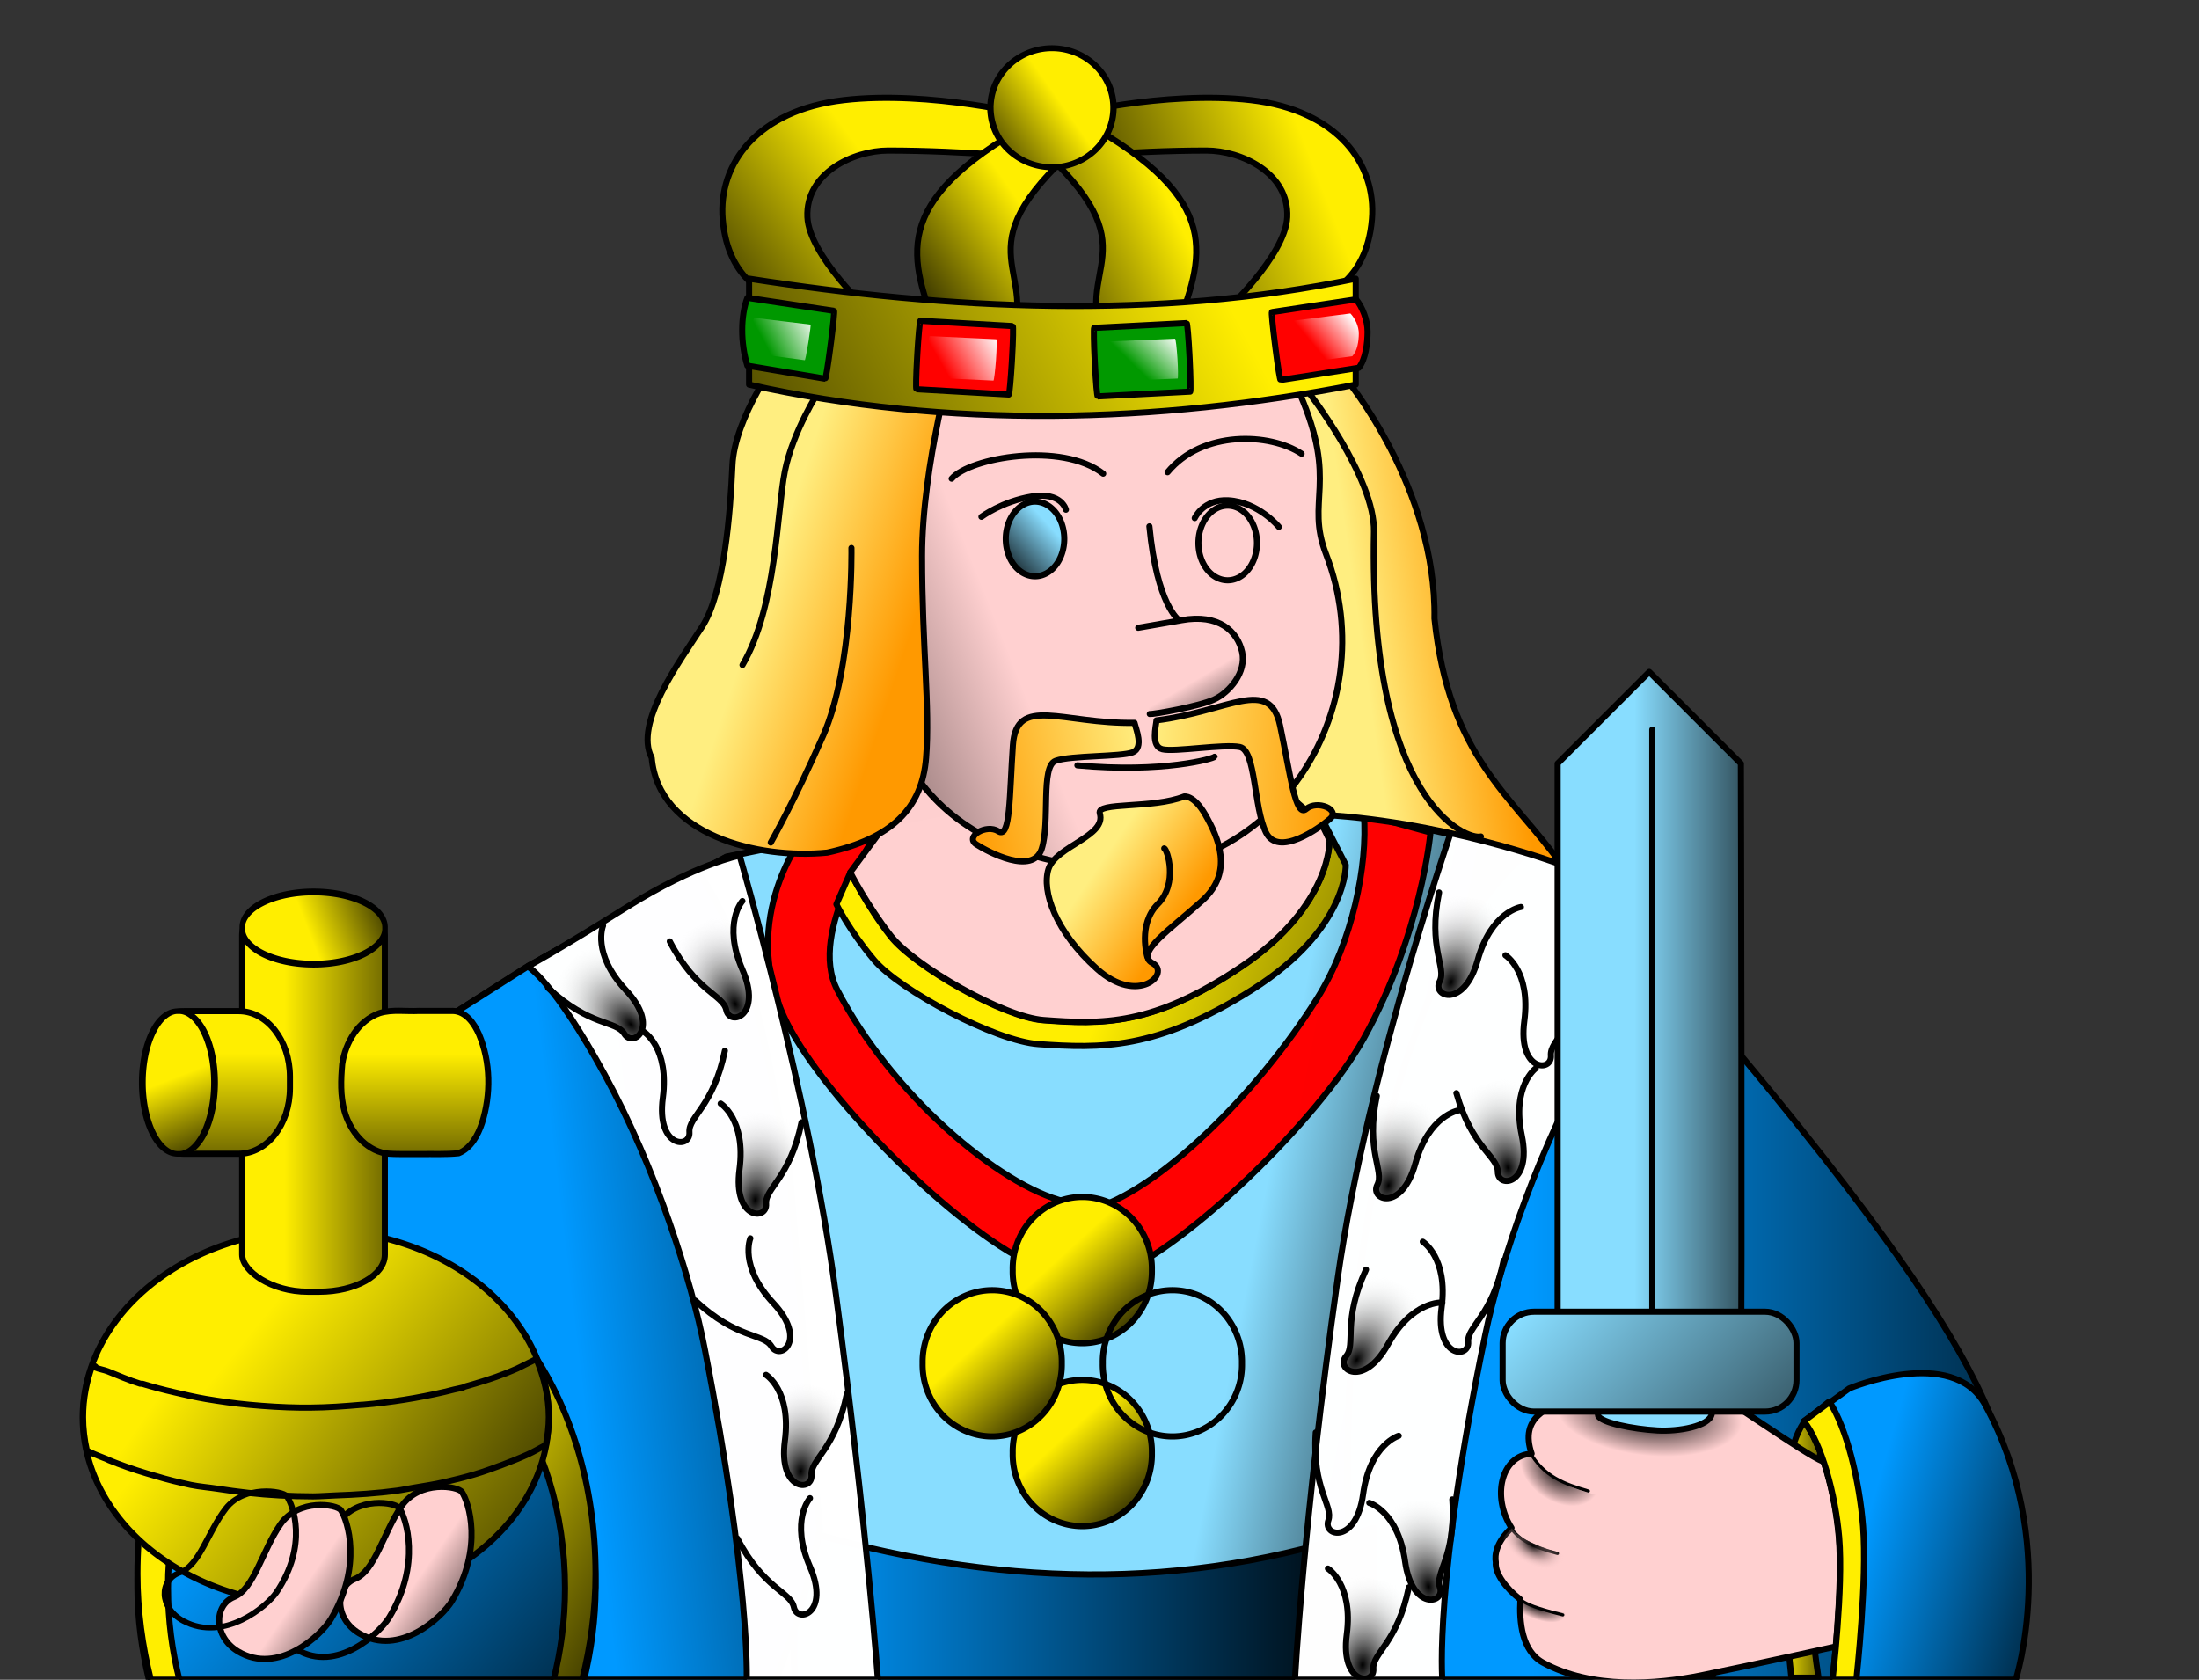 <?xml version="1.0" encoding="UTF-8" standalone="no"?>
<!-- Created with Inkscape (http://www.inkscape.org/) -->
<svg
   xmlns:dc="http://purl.org/dc/elements/1.1/"
   xmlns:cc="http://creativecommons.org/ns#"
   xmlns:rdf="http://www.w3.org/1999/02/22-rdf-syntax-ns#"
   xmlns:svg="http://www.w3.org/2000/svg"
   xmlns="http://www.w3.org/2000/svg"
   xmlns:xlink="http://www.w3.org/1999/xlink"
   xmlns:sodipodi="http://sodipodi.sourceforge.net/DTD/sodipodi-0.dtd"
   xmlns:inkscape="http://www.inkscape.org/namespaces/inkscape"
   id="svg2"
   sodipodi:version="0.32"
   inkscape:version="0.46"
   width="72"
   height="55"
   version="1.0"
   sodipodi:docname="king_club.svg"
   inkscape:output_extension="org.inkscape.output.svg.inkscape">
  <rect width="100%" height="100%" fill="#333333" stroke="none"/>
  <defs
     id="defs5">
    <linearGradient
       inkscape:collect="always"
       xlink:href="#linearGradient4837"
       id="linearGradient2648"
       gradientUnits="userSpaceOnUse"
       x1="34.843"
       y1="40.501"
       x2="37.685"
       y2="43.606" />
    <inkscape:perspective
       sodipodi:type="inkscape:persp3d"
       inkscape:vp_x="0 : 27.5 : 1"
       inkscape:vp_y="0 : 1000 : 0"
       inkscape:vp_z="72 : 27.5 : 1"
       inkscape:persp3d-origin="36 : 18.333333 : 1"
       id="perspective242" />
    <linearGradient
       id="linearGradient8524">
      <stop
         style="stop-color:#88ddff;stop-opacity:1"
         offset="0"
         id="stop8526" />
      <stop
         style="stop-color:#000000;stop-opacity:1"
         offset="1"
         id="stop8528" />
    </linearGradient>
    <linearGradient
       inkscape:collect="always"
       id="linearGradient8518">
      <stop
         style="stop-color:#88ddff;stop-opacity:1"
         offset="0"
         id="stop8520" />
      <stop
         style="stop-color:#000000;stop-opacity:1"
         offset="1"
         id="stop8522" />
    </linearGradient>
    <linearGradient
       inkscape:collect="always"
       id="linearGradient8223">
      <stop
         style="stop-color:#000000;stop-opacity:1;"
         offset="0"
         id="stop8225" />
      <stop
         style="stop-color:#000000;stop-opacity:0;"
         offset="1"
         id="stop8227" />
    </linearGradient>
    <linearGradient
       id="linearGradient8209">
      <stop
         id="stop8211"
         offset="0"
         style="stop-color:#ffee00;stop-opacity:1" />
      <stop
         id="stop8213"
         offset="1"
         style="stop-color:#000000;stop-opacity:1;" />
    </linearGradient>
    <linearGradient
       id="linearGradient8195"
       inkscape:collect="always">
      <stop
         id="stop8197"
         offset="0"
         style="stop-color:#ff9900;stop-opacity:1" />
      <stop
         id="stop8199"
         offset="1"
         style="stop-color:#ffee80;stop-opacity:1" />
    </linearGradient>
    <linearGradient
       inkscape:collect="always"
       id="linearGradient7539">
      <stop
         style="stop-color:#ff9900;stop-opacity:1;"
         offset="0"
         id="stop7541" />
      <stop
         style="stop-color:#ff9900;stop-opacity:0;"
         offset="1"
         id="stop7543" />
    </linearGradient>
    <linearGradient
       id="linearGradient7519">
      <stop
         id="stop7521"
         offset="0"
         style="stop-color:#0099ff;stop-opacity:1" />
      <stop
         id="stop7523"
         offset="1"
         style="stop-color:#000000;stop-opacity:1" />
    </linearGradient>
    <linearGradient
       id="linearGradient7323">
      <stop
         style="stop-color:#0099ff;stop-opacity:1;"
         offset="0"
         id="stop7325" />
      <stop
         style="stop-color:#000000;stop-opacity:1"
         offset="1"
         id="stop7327" />
    </linearGradient>
    <linearGradient
       inkscape:collect="always"
       id="linearGradient7212">
      <stop
         style="stop-color:#ffffff;stop-opacity:1;"
         offset="0"
         id="stop7214" />
      <stop
         style="stop-color:#ffffff;stop-opacity:0;"
         offset="1"
         id="stop7216" />
    </linearGradient>
    <linearGradient
       inkscape:collect="always"
       id="linearGradient7183">
      <stop
         style="stop-color:#000000;stop-opacity:1;"
         offset="0"
         id="stop7185" />
      <stop
         style="stop-color:#000000;stop-opacity:0;"
         offset="1"
         id="stop7187" />
    </linearGradient>
    <linearGradient
       inkscape:collect="always"
       id="linearGradient6541">
      <stop
         style="stop-color:#ffee00;stop-opacity:1"
         offset="0"
         id="stop6543" />
      <stop
         style="stop-color:#000000;stop-opacity:1"
         offset="1"
         id="stop6545" />
    </linearGradient>
    <linearGradient
       inkscape:collect="always"
       id="linearGradient6355">
      <stop
         style="stop-color:#000000;stop-opacity:1"
         offset="0"
         id="stop6357" />
      <stop
         style="stop-color:#ffffff;stop-opacity:0;"
         offset="1"
         id="stop6359" />
    </linearGradient>
    <linearGradient
       id="linearGradient6149">
      <stop
         style="stop-color:#ffee00;stop-opacity:1;"
         offset="0"
         id="stop6151" />
      <stop
         style="stop-color:#000000;stop-opacity:1;"
         offset="1"
         id="stop6153" />
    </linearGradient>
    <linearGradient
       id="linearGradient6141">
      <stop
         style="stop-color:#88ddff;stop-opacity:1;"
         offset="0"
         id="stop6143" />
      <stop
         style="stop-color:#000000;stop-opacity:1;"
         offset="1"
         id="stop6145" />
    </linearGradient>
    <linearGradient
       id="linearGradient6133">
      <stop
         style="stop-color:#88ddff;stop-opacity:1;"
         offset="0"
         id="stop6135" />
      <stop
         style="stop-color:#000000;stop-opacity:1;"
         offset="1"
         id="stop6137" />
    </linearGradient>
    <linearGradient
       inkscape:collect="always"
       id="linearGradient4837">
      <stop
         style="stop-color:#ffee00;stop-opacity:1;"
         offset="0"
         id="stop4839" />
      <stop
         style="stop-color:#000000;stop-opacity:1"
         offset="1"
         id="stop4841" />
    </linearGradient>
    <linearGradient
       id="linearGradient4829">
      <stop
         style="stop-color:#000000;stop-opacity:1;"
         offset="0"
         id="stop4831" />
      <stop
         style="stop-color:#000000;stop-opacity:0;"
         offset="1"
         id="stop4833" />
    </linearGradient>
    <linearGradient
       inkscape:collect="always"
       id="linearGradient3284">
      <stop
         style="stop-color:#000000;stop-opacity:1;"
         offset="0"
         id="stop3286" />
      <stop
         style="stop-color:#000000;stop-opacity:0;"
         offset="1"
         id="stop3288" />
    </linearGradient>
    <linearGradient
       inkscape:collect="always"
       id="linearGradient3268">
      <stop
         style="stop-color:#000000;stop-opacity:1"
         offset="0"
         id="stop3270" />
      <stop
         style="stop-color:#ffd0d0;stop-opacity:0"
         offset="1"
         id="stop3272" />
    </linearGradient>
    <linearGradient
       id="linearGradient2490">
      <stop
         style="stop-color:#000000;stop-opacity:1"
         offset="0"
         id="stop2492" />
      <stop
         style="stop-color:#000000;stop-opacity:0"
         offset="1"
         id="stop2494" />
    </linearGradient>
    <linearGradient
       id="linearGradient2476">
      <stop
         style="stop-color:#000000;stop-opacity:1;"
         offset="0"
         id="stop2478" />
      <stop
         style="stop-color:#ffd0d0;stop-opacity:1"
         offset="1"
         id="stop2480" />
    </linearGradient>
    <linearGradient
       inkscape:collect="always"
       xlink:href="#linearGradient4829"
       id="linearGradient4835"
       x1="32.928"
       y1="47.04"
       x2="37.685"
       y2="47.04"
       gradientUnits="userSpaceOnUse" />
    <linearGradient
       inkscape:collect="always"
       xlink:href="#linearGradient6141"
       id="linearGradient6258"
       gradientUnits="userSpaceOnUse"
       x1="53.516"
       y1="33"
       x2="59.176"
       y2="33" />
    <linearGradient
       inkscape:collect="always"
       xlink:href="#linearGradient6133"
       id="linearGradient6260"
       gradientUnits="userSpaceOnUse"
       x1="49.552"
       y1="43.395"
       x2="60.143"
       y2="53.568" />
    <radialGradient
       inkscape:collect="always"
       xlink:href="#linearGradient2476"
       id="radialGradient6337"
       gradientUnits="userSpaceOnUse"
       gradientTransform="matrix(0.109,-0.201,0.459,0.249,39.363,111.681)"
       cx="47.758"
       cy="44.705"
       fx="47.758"
       fy="44.705"
       r="5.826" />
    <radialGradient
       inkscape:collect="always"
       xlink:href="#linearGradient2490"
       id="radialGradient6339"
       gradientUnits="userSpaceOnUse"
       gradientTransform="matrix(0.142,-9.1607927e-2,0.132,0.204,51.922,108.835)"
       cx="32.538"
       cy="38.871"
       fx="32.538"
       fy="38.871"
       r="5.825" />
    <radialGradient
       inkscape:collect="always"
       xlink:href="#linearGradient3268"
       id="radialGradient6341"
       gradientUnits="userSpaceOnUse"
       gradientTransform="matrix(9.1631148e-2,-6.7458121e-2,0.119,0.162,50.968,110.788)"
       cx="38.029"
       cy="45.985"
       fx="38.029"
       fy="45.985"
       r="5.568" />
    <radialGradient
       inkscape:collect="always"
       xlink:href="#linearGradient3284"
       id="radialGradient6343"
       gradientUnits="userSpaceOnUse"
       gradientTransform="matrix(-5.9173548e-2,5.9456062e-2,-0.133,-0.132,67.487,121.474)"
       cx="35.506"
       cy="45.831"
       fx="35.506"
       fy="45.831"
       r="5.365" />
    <radialGradient
       inkscape:collect="always"
       xlink:href="#linearGradient6355"
       id="radialGradient6387"
       gradientUnits="userSpaceOnUse"
       gradientTransform="matrix(-1.446,-1.599,1.048,-0.948,24.666,103.721)"
       cx="25.392"
       cy="31.204"
       fx="25.392"
       fy="31.204"
       r="1.394" />
    <radialGradient
       inkscape:collect="always"
       xlink:href="#linearGradient6355"
       id="radialGradient6389"
       gradientUnits="userSpaceOnUse"
       gradientTransform="matrix(-0.829,-1.99,1.304,-0.543,4.436,100.346)"
       cx="25.392"
       cy="31.204"
       fx="25.392"
       fy="31.204"
       r="1.394" />
    <radialGradient
       inkscape:collect="always"
       xlink:href="#linearGradient6355"
       id="radialGradient6451"
       gradientUnits="userSpaceOnUse"
       gradientTransform="matrix(0.612,-2.067,1.355,0.401,-12.357,78.784)"
       cx="25.392"
       cy="31.204"
       fx="25.392"
       fy="31.204"
       r="1.394" />
    <radialGradient
       inkscape:collect="always"
       xlink:href="#linearGradient6355"
       id="radialGradient6455"
       gradientUnits="userSpaceOnUse"
       gradientTransform="matrix(1.072,-1.87,1.226,0.703,-21.054,70.071)"
       cx="25.392"
       cy="31.204"
       fx="25.392"
       fy="31.204"
       r="1.394" />
    <linearGradient
       inkscape:collect="always"
       xlink:href="#linearGradient7519"
       id="linearGradient6547"
       x1="50"
       y1="40"
       x2="72"
       y2="40"
       gradientUnits="userSpaceOnUse" />
    <linearGradient
       inkscape:collect="always"
       xlink:href="#linearGradient7519"
       id="linearGradient6597"
       x1="61.08"
       y1="49.98"
       x2="69.659"
       y2="52.424"
       gradientUnits="userSpaceOnUse" />
    <linearGradient
       inkscape:collect="always"
       xlink:href="#linearGradient8209"
       id="linearGradient7208"
       x1="58.302"
       y1="50.387"
       x2="60.472"
       y2="50.387"
       gradientUnits="userSpaceOnUse" />
    <linearGradient
       inkscape:collect="always"
       xlink:href="#linearGradient7323"
       id="linearGradient7355"
       x1="12.73"
       y1="22.433"
       x2="25.54"
       y2="35.016"
       gradientUnits="userSpaceOnUse"
       gradientTransform="matrix(0.937,0,0,1.113,-3.924,23.042)" />
    <linearGradient
       inkscape:collect="always"
       xlink:href="#linearGradient8195"
       id="linearGradient8151"
       gradientUnits="userSpaceOnUse"
       x1="22.907"
       y1="23.453"
       x2="27.472"
       y2="24.113" />
    <linearGradient
       inkscape:collect="always"
       xlink:href="#linearGradient2476"
       id="linearGradient8153"
       gradientUnits="userSpaceOnUse"
       x1="49.819"
       y1="30.645"
       x2="37.836"
       y2="25.889" />
    <linearGradient
       inkscape:collect="always"
       xlink:href="#linearGradient7183"
       id="linearGradient8155"
       gradientUnits="userSpaceOnUse"
       x1="33.101"
       y1="25.302"
       x2="34.333"
       y2="23.221" />
    <linearGradient
       inkscape:collect="always"
       xlink:href="#linearGradient8195"
       id="linearGradient8159"
       gradientUnits="userSpaceOnUse"
       x1="33.161"
       y1="29.844"
       x2="35.782"
       y2="28.06" />
    <radialGradient
       inkscape:collect="always"
       xlink:href="#linearGradient7539"
       id="radialGradient8161"
       gradientUnits="userSpaceOnUse"
       gradientTransform="matrix(0.671,-3.5990143e-2,7.0246723e-2,1.31,9.737,-8.808)"
       cx="33.149"
       cy="30.23"
       fx="33.149"
       fy="30.23"
       r="0.516" />
    <linearGradient
       inkscape:collect="always"
       xlink:href="#linearGradient8195"
       id="linearGradient8163"
       gradientUnits="userSpaceOnUse"
       x1="43.364"
       y1="23.774"
       x2="48.122"
       y2="22.189" />
    <linearGradient
       inkscape:collect="always"
       xlink:href="#linearGradient4837"
       id="linearGradient8165"
       gradientUnits="userSpaceOnUse"
       x1="28.887"
       y1="7.37"
       x2="38.148"
       y2="10.975" />
    <linearGradient
       inkscape:collect="always"
       xlink:href="#linearGradient4837"
       id="linearGradient8167"
       gradientUnits="userSpaceOnUse"
       gradientTransform="matrix(-1,0,0,1,76.216,0)"
       x1="32.387"
       y1="6.114"
       x2="25.333"
       y2="11.306" />
    <linearGradient
       inkscape:collect="always"
       xlink:href="#linearGradient6149"
       id="linearGradient8169"
       gradientUnits="userSpaceOnUse"
       x1="33.725"
       y1="8.101"
       x2="40.223"
       y2="11.139" />
    <linearGradient
       inkscape:collect="always"
       xlink:href="#linearGradient4837"
       id="linearGradient8171"
       gradientUnits="userSpaceOnUse"
       x1="39.319"
       y1="6.846"
       x2="43.988"
       y2="10.083" />
    <linearGradient
       inkscape:collect="always"
       xlink:href="#linearGradient6149"
       id="linearGradient8173"
       gradientUnits="userSpaceOnUse"
       x1="31.411"
       y1="12.032"
       x2="51.936"
       y2="22.798" />
    <linearGradient
       inkscape:collect="always"
       xlink:href="#linearGradient6149"
       id="linearGradient8175"
       gradientUnits="userSpaceOnUse"
       x1="37.34"
       y1="3.543"
       x2="39.994"
       y2="5.279" />
    <linearGradient
       inkscape:collect="always"
       xlink:href="#linearGradient7212"
       id="linearGradient8177"
       gradientUnits="userSpaceOnUse"
       gradientTransform="translate(-9.3415942e-2,-0.117)"
       x1="28.299"
       y1="11.041"
       x2="29.503"
       y2="12.048" />
    <linearGradient
       inkscape:collect="always"
       xlink:href="#linearGradient7212"
       id="linearGradient8179"
       gradientUnits="userSpaceOnUse"
       x1="34.528"
       y1="10.346"
       x2="35.747"
       y2="11.462" />
    <linearGradient
       inkscape:collect="always"
       xlink:href="#linearGradient7212"
       id="linearGradient8181"
       gradientUnits="userSpaceOnUse"
       gradientTransform="translate(5.3056005e-2,-9.1111895e-2)"
       x1="38.68"
       y1="13.827"
       x2="40.354"
       y2="14.937" />
    <linearGradient
       inkscape:collect="always"
       xlink:href="#linearGradient7212"
       id="linearGradient8183"
       gradientUnits="userSpaceOnUse"
       x1="45.617"
       y1="11.293"
       x2="47.217"
       y2="12.157" />
    <linearGradient
       inkscape:collect="always"
       xlink:href="#linearGradient7323"
       id="linearGradient8221"
       x1="25.9"
       y1="52.517"
       x2="45.1"
       y2="52.517"
       gradientUnits="userSpaceOnUse" />
    <linearGradient
       inkscape:collect="always"
       xlink:href="#linearGradient8223"
       id="linearGradient8229"
       x1="31.144"
       y1="18.439"
       x2="33.26"
       y2="18.439"
       gradientUnits="userSpaceOnUse" />
    <linearGradient
       inkscape:collect="always"
       xlink:href="#linearGradient2476"
       id="linearGradient8278"
       gradientUnits="userSpaceOnUse"
       gradientTransform="translate(1.916,-0.396)"
       x1="16.257"
       y1="52.791"
       x2="13.557"
       y2="50.942" />
    <linearGradient
       inkscape:collect="always"
       xlink:href="#linearGradient6149"
       id="linearGradient8303"
       gradientUnits="userSpaceOnUse"
       x1="4.487"
       y1="45.625"
       x2="18.069"
       y2="54.967"
       gradientTransform="translate(0,1.121)" />
    <linearGradient
       inkscape:collect="always"
       xlink:href="#linearGradient6149"
       id="linearGradient8310"
       gradientUnits="userSpaceOnUse"
       x1="7.466"
       y1="43.422"
       x2="21.056"
       y2="54.522" />
    <linearGradient
       inkscape:collect="always"
       xlink:href="#linearGradient6149"
       id="linearGradient8385"
       gradientUnits="userSpaceOnUse"
       gradientTransform="translate(0,1.121)"
       x1="9.242"
       y1="34.729"
       x2="15.233"
       y2="34.729" />
    <linearGradient
       inkscape:collect="always"
       xlink:href="#linearGradient6541"
       id="linearGradient8387"
       gradientUnits="userSpaceOnUse"
       x1="10.172"
       y1="31.234"
       x2="12.831"
       y2="29.96" />
    <linearGradient
       inkscape:collect="always"
       xlink:href="#linearGradient6149"
       id="linearGradient8389"
       gradientUnits="userSpaceOnUse"
       gradientTransform="matrix(0,1,-0.399,0,20.614,25.26)"
       x1="9.242"
       y1="34.729"
       x2="15.233"
       y2="34.729" />
    <linearGradient
       inkscape:collect="always"
       xlink:href="#linearGradient6541"
       id="linearGradient8391"
       gradientUnits="userSpaceOnUse"
       x1="10.172"
       y1="31.234"
       x2="12.831"
       y2="29.96" />
    <linearGradient
       inkscape:collect="always"
       xlink:href="#linearGradient6149"
       id="linearGradient8393"
       gradientUnits="userSpaceOnUse"
       gradientTransform="matrix(0,1,0.399,0,-0.247,25.266)"
       x1="9.242"
       y1="34.729"
       x2="15.233"
       y2="34.729" />
    <linearGradient
       inkscape:collect="always"
       xlink:href="#linearGradient7519"
       id="linearGradient8475"
       x1="19.056"
       y1="45.467"
       x2="34.316"
       y2="43.624"
       gradientUnits="userSpaceOnUse" />
    <linearGradient
       inkscape:collect="always"
       xlink:href="#linearGradient8518"
       id="linearGradient8490"
       gradientUnits="userSpaceOnUse"
       x1="41.015"
       y1="41.09"
       x2="50.131"
       y2="42.88" />
    <linearGradient
       inkscape:collect="always"
       xlink:href="#linearGradient8524"
       id="linearGradient8530"
       gradientUnits="userSpaceOnUse"
       x1="31.755"
       y1="17.976"
       x2="33.441"
       y2="19.512" />
    <linearGradient
       inkscape:collect="always"
       xlink:href="#linearGradient6541"
       id="linearGradient8562"
       x1="13.582"
       y1="48.33"
       x2="23.365"
       y2="53.483"
       gradientUnits="userSpaceOnUse" />
    <linearGradient
       inkscape:collect="always"
       xlink:href="#linearGradient6149"
       id="linearGradient8570"
       x1="36.798"
       y1="30.879"
       x2="52.684"
       y2="36.692"
       gradientUnits="userSpaceOnUse" />
    <linearGradient
       inkscape:collect="always"
       xlink:href="#linearGradient8195"
       id="linearGradient8580"
       x1="31.341"
       y1="25.324"
       x2="37.548"
       y2="25.324"
       gradientUnits="userSpaceOnUse"
       gradientTransform="matrix(0.977,-0.213,0.213,0.977,-4.517,8.236)" />
    <linearGradient
       inkscape:collect="always"
       xlink:href="#linearGradient8195"
       id="linearGradient8584"
       gradientUnits="userSpaceOnUse"
       x1="31.341"
       y1="25.324"
       x2="37.548"
       y2="25.324"
       gradientTransform="matrix(-0.997,-7.5656291e-2,-7.5656291e-2,0.997,76.997,2.543)" />
    <linearGradient
       inkscape:collect="always"
       xlink:href="#linearGradient4837"
       id="linearGradient3172"
       gradientUnits="userSpaceOnUse"
       x1="34.843"
       y1="40.501"
       x2="37.685"
       y2="43.606" />
  </defs>
  <sodipodi:namedview
     inkscape:window-height="1151"
     inkscape:window-width="1592"
     inkscape:pageshadow="2"
     inkscape:pageopacity="0.0"
     guidetolerance="10.0"
     gridtolerance="10.0"
     objecttolerance="10.0"
     borderopacity="1.0"
     bordercolor="#666666"
     pagecolor="#ffffff"
     id="base"
     showgrid="false"
     inkscape:zoom="15.069444"
     inkscape:cx="26.986901"
     inkscape:cy="27.5"
     inkscape:window-x="0"
     inkscape:window-y="0"
     inkscape:current-layer="g3333">
    <inkscape:grid
       type="xygrid"
       id="grid3263" />
  </sodipodi:namedview>
  <path
     style="opacity:1;fill:url(#linearGradient6547);fill-opacity:1.0;fill-rule:nonzero;stroke:#000000;stroke-width:0.2;stroke-linecap:round;stroke-linejoin:round;marker:none;marker-start:none;marker-mid:none;marker-end:none;stroke-miterlimit:4;stroke-dasharray:none;stroke-dashoffset:0;stroke-opacity:1;visibility:visible;display:inline;overflow:visible"
     d="M 37.123,25.341 L 23.78,28.05 L 17.306,31.617 L 12,35 C 12,35 4,48 6,55 L 66,55 C 66,55 66.428,50.132 65.461,47.139 C 64.746,44.929 63,42 59,37 C 56.604,34.005 52.051,28.512 50.004,27.917 C 47.956,27.323 37.057,25.209 37.123,25.341 z"
     id="path6531"
     sodipodi:nodetypes="ccccccsssc" />
  <path
     style="opacity:1;fill:url(#linearGradient8490);fill-opacity:1.0;fill-rule:nonzero;stroke:#000000;stroke-width:0.2;stroke-linecap:round;stroke-linejoin:round;marker:none;marker-start:none;marker-mid:none;marker-end:none;stroke-miterlimit:4;stroke-dasharray:none;stroke-dashoffset:0;stroke-opacity:1;visibility:visible;display:inline;overflow:visible"
     d="M 37.125 25.344 L 23.781 28.062 L 17.75 31.375 L 17.75 55 L 44.594 55 C 44.29 52.832 44.125 50.513 44.125 48.094 C 44.125 38.705 46.588 30.744 50.031 27.906 C 50.023 27.904 50.009 27.909 50 27.906 C 47.952 27.312 37.059 25.212 37.125 25.344 z "
     id="path8477" />
  <path
     sodipodi:nodetypes="ccccccccc"
     id="rect7262"
     d="M 26.037,50.033 C 32.515,51.982 38.837,52.134 44.963,50.033 C 44.984,50.033 45,50.491 45,51.061 L 45,53.973 C 45,54.542 44.984,55 44.963,55 L 26.037,55 C 26.016,55 26,54.542 26,53.973 L 26,51.061 C 26,50.491 26.016,50.033 26.037,50.033 z"
     style="fill:url(#linearGradient8221);fill-opacity:1.0;fill-rule:nonzero;stroke:#000000;stroke-width:0.2;stroke-linecap:round;stroke-linejoin:round;marker:none;marker-start:none;marker-mid:none;marker-end:none;stroke-miterlimit:4;stroke-dashoffset:0;stroke-opacity:1;visibility:visible;display:inline;overflow:visible" />
  <path
     sodipodi:nodetypes="cscssccsc"
     id="path6221"
     d="M 47.788,26.415 C 47.788,26.415 48.942,26.909 51.46,28.392 C 53.978,29.875 55.131,30.468 55.131,30.468 C 55.131,30.468 54.182,30.971 52.299,34.224 C 50.411,37.486 49.131,41.281 48.628,43.714 C 46.949,51.82 47.225,55 47.225,55 L 42.4,55 C 42.4,55 42.646,50.041 43.802,41.836 C 44.77,34.965 47.788,26.415 47.788,26.415 z"
     style="fill:#ffffff;fill-opacity:0.996;fill-rule:nonzero;stroke:#000000;stroke-width:0.2;stroke-linecap:round;stroke-linejoin:round;marker:none;marker-start:none;marker-mid:none;marker-end:none;stroke-miterlimit:4;stroke-dasharray:none;stroke-dashoffset:0;stroke-opacity:1;visibility:visible;display:inline;overflow:visible" />
  <g
     id="g3277">
    <path
       style="opacity:1;fill:#ff0000;fill-opacity:0.996;fill-rule:nonzero;stroke:#000000;stroke-width:0.2;stroke-linecap:round;stroke-linejoin:round;marker:none;marker-start:none;marker-mid:none;marker-end:none;stroke-miterlimit:4;stroke-dasharray:none;stroke-dashoffset:0;stroke-opacity:1;visibility:visible;display:inline;overflow:visible"
       d="M 28.734,27.257 C 28.734,27.257 26.421,30.495 27.413,32.409 C 29.176,35.812 32.697,38.817 34.877,39.345 C 35.251,39.436 33.952,41.459 33.952,41.459 C 31.644,40.519 27.368,36.39 25.894,33.73 C 24.003,30.321 26.29,27.389 26.29,27.389 L 28.734,27.257 z"
       id="path3273"
       sodipodi:nodetypes="csscscc" />
    <path
       sodipodi:nodetypes="csscscc"
       id="path3275"
       d="M 44.656,26.662 C 44.788,28.314 44.28,30.845 43.137,32.673 C 41.175,35.812 37.852,39.081 35.672,39.609 C 35.298,39.7 36.597,41.723 36.597,41.723 C 38.906,40.783 43.182,36.654 44.656,33.994 C 46.546,30.585 46.836,27.257 46.836,27.257 L 44.656,26.662 z"
       style="opacity:1;fill:#ff0000;fill-opacity:0.996;fill-rule:nonzero;stroke:#000000;stroke-width:0.2;stroke-linecap:round;stroke-linejoin:round;marker:none;marker-start:none;marker-mid:none;marker-end:none;stroke-miterlimit:4;stroke-dasharray:none;stroke-dashoffset:0;stroke-opacity:1;visibility:visible;display:inline;overflow:visible" />
  </g>
  <path
     sodipodi:nodetypes="csssccsssccc"
     id="path6673"
     d="M 43.531,27.5 C 43.531,27.5 43.619,29.634 40.688,31.625 C 37.756,33.616 36.048,33.546 34.156,33.406 C 32.859,33.31 29.934,31.65 29.156,30.656 C 28.379,29.663 27.844,28.562 27.844,28.562 L 27.386,29.608 C 27.386,29.608 27.789,30.444 28.625,31.438 C 29.461,32.431 32.604,34.091 34,34.188 C 36.035,34.328 37.847,34.397 41,32.406 C 44.153,30.415 44.062,28.313 44.062,28.312 L 42.969,26.188 L 43.531,27.5 z"
     style="fill:url(#linearGradient8570);fill-opacity:1;fill-rule:nonzero;stroke:#000000;stroke-width:0.2;stroke-linecap:round;stroke-linejoin:round;marker:none;marker-start:none;marker-mid:none;marker-end:none;stroke-miterlimit:4;stroke-dasharray:none;stroke-dashoffset:0;stroke-opacity:1;visibility:visible;display:inline;overflow:visible" />
  <path
     sodipodi:nodetypes="czszcccc"
     id="path3257"
     d="M 43.532,27.512 C 43.532,27.512 43.614,29.632 40.683,31.623 C 37.751,33.614 36.059,33.538 34.167,33.398 C 32.869,33.301 29.947,31.635 29.169,30.642 C 28.392,29.648 27.838,28.563 27.838,28.563 L 30.454,25.013 L 42.504,25.387 L 43.532,27.512 z"
     style="fill:#ffd0d0;fill-opacity:0.996;fill-rule:nonzero;stroke:#000000;stroke-width:0.2;stroke-linecap:round;stroke-linejoin:round;marker:none;marker-start:none;marker-mid:none;marker-end:none;stroke-miterlimit:4;stroke-dasharray:none;stroke-dashoffset:0;stroke-opacity:1;visibility:visible;display:inline;overflow:visible" />
  <g
     id="g8104"
     transform="matrix(-1,0,0,1,72.399,-0.661)">
    <g
       id="g8076">
      <g
         id="g7860">
        <g
           id="g7444">
          <path
             style="opacity:1;fill:url(#linearGradient8151);fill-opacity:1;fill-rule:nonzero;stroke:#000000;stroke-width:0.2;stroke-linecap:round;stroke-linejoin:round;marker:none;marker-start:none;marker-mid:none;marker-end:none;stroke-miterlimit:4;stroke-dasharray:none;stroke-dashoffset:0;stroke-opacity:1;visibility:visible;display:inline;overflow:visible"
             d="M 29.064,11.536 L 28.338,13.055 C 28.338,13.055 25.365,16.622 25.431,20.916 C 24.961,25.435 22.912,26.685 21.27,28.974 C 21.27,28.974 25.241,27.484 29.461,27.323 C 31.371,25.854 30.279,25.676 30.279,25.676 L 30.055,11.47 L 29.064,11.536 z"
             id="path3198"
             sodipodi:nodetypes="cccccccc" />
        </g>
        <path
           id="path7447"
           d="M 29.593,13.451 C 29.593,13.451 27.376,16.291 27.413,18.075 C 27.597,26.969 24.346,28.18 23.912,28.05"
           style="opacity:1;fill:none;fill-opacity:1;fill-rule:nonzero;stroke:#000000;stroke-width:0.2;stroke-linecap:round;stroke-linejoin:round;marker:none;marker-start:none;marker-mid:none;marker-end:none;stroke-miterlimit:4;stroke-dasharray:none;stroke-dashoffset:0;stroke-opacity:1;visibility:visible;display:inline;overflow:visible"
           sodipodi:nodetypes="csc" />
      </g>
      <g
         id="g8057">
        <path
           style="fill:url(#linearGradient8153);fill-opacity:1;fill-rule:nonzero;stroke:#000000;stroke-width:0.2;stroke-linecap:round;stroke-linejoin:round;marker:none;marker-start:none;marker-mid:none;marker-end:none;stroke-miterlimit:4;stroke-dashoffset:0;stroke-opacity:1;visibility:visible;display:inline;overflow:visible"
           d="M 44.011,19.07 C 44.011,24.503 42.632,28.452 36.315,29.106 C 30.809,29.676 27,23.955 28.983,18.801 C 29.66,17.043 28.577,16.481 29.837,13.557 C 30.745,11.447 34.899,11.688 37.901,11.667 C 43.313,11.631 43.979,13.657 44.011,19.07 z"
           id="path3195"
           sodipodi:nodetypes="cssssc" />
        <g
           id="g3333">
          <g
             id="g3214"
             transform="translate(-0.654,-4.6707971e-2)">
            <path
               style="opacity:1;fill:none;fill-opacity:0.996;fill-rule:nonzero;stroke:#000000;stroke-width:0.2;stroke-linecap:round;stroke-linejoin:round;marker:none;marker-start:none;marker-mid:none;marker-end:none;stroke-miterlimit:4;stroke-dasharray:none;stroke-dashoffset:0;stroke-opacity:1;visibility:visible;display:inline;overflow:visible"
               d="M 35.419,17.942 C 35.171,20.535 34.448,21.015 34.448,21.015"
               id="path3208"
               sodipodi:nodetypes="cc" />
            <path
               style="opacity:1;fill:url(#linearGradient8155);fill-opacity:1;fill-rule:nonzero;stroke:#000000;stroke-width:0.2;stroke-linecap:round;stroke-linejoin:round;marker:none;marker-start:none;marker-mid:none;marker-end:none;stroke-miterlimit:4;stroke-dasharray:none;stroke-dashoffset:0;stroke-opacity:1;visibility:visible;display:inline;overflow:visible"
               d="M 35.785,21.262 C 35.785,21.262 35.009,21.13 34.365,21.015 C 33.143,20.795 32.536,21.378 32.383,22.055 C 32.235,22.716 32.796,23.376 33.292,23.607 C 33.787,23.839 35.306,24.103 35.406,24.086"
               id="path3210"
               sodipodi:nodetypes="csssc" />
          </g>
          <g
             id="g3325">
            <use
               x="0"
               y="0"
               xlink:href="#path3204"
               id="use3206"
               transform="translate(6.308,-0.132)"
               width="72"
               height="55"
               style="fill-opacity:1;fill:url(#linearGradient8229)" />
            <path
               id="path3269"
               d="M 37.498,17.35 C 37.498,17.35 37.635,16.757 38.613,16.917 C 39.591,17.077 40.265,17.582 40.265,17.582"
               style="fill:none;fill-opacity:0.996;fill-rule:nonzero;stroke:#000000;stroke-width:0.2;stroke-linecap:round;stroke-linejoin:round;marker:none;marker-start:none;marker-mid:none;marker-end:none;stroke-miterlimit:4;stroke-dasharray:none;stroke-dashoffset:0;stroke-opacity:1;visibility:visible;display:inline;overflow:visible" />
          </g>
          <g
             id="g3329">
            <path
               sodipodi:type="arc"
               style="fill:url(#linearGradient8530);fill-opacity:1;fill-rule:nonzero;stroke:#000000;stroke-width:0.2;stroke-linecap:round;stroke-linejoin:round;marker:none;marker-start:none;marker-mid:none;marker-end:none;stroke-miterlimit:4;stroke-dasharray:none;stroke-dashoffset:0;stroke-opacity:1;visibility:visible;display:inline;overflow:visible"
               id="path3204"
               sodipodi:cx="32.201836"
               sodipodi:cy="18.438532"
               sodipodi:rx="0.95779818"
               sodipodi:ry="1.2220184"
               d="M 33.16,18.439 A 0.958,1.222 0 1 1 31.244,18.439 A 0.958,1.222 0 1 1 33.16,18.439 z" />
            <path
               sodipodi:nodetypes="csc"
               id="path3271"
               d="M 33.281,17.626 C 33.281,17.626 33.002,16.996 32.177,17.043 C 31.188,17.1 30.527,17.912 30.527,17.912"
               style="fill:none;fill-opacity:0.996;fill-rule:nonzero;stroke:#000000;stroke-width:0.2;stroke-linecap:round;stroke-linejoin:round;marker:none;marker-start:none;marker-mid:none;marker-end:none;stroke-miterlimit:4;stroke-dasharray:none;stroke-dashoffset:0;stroke-opacity:1;visibility:visible;display:inline;overflow:visible" />
          </g>
          <path
             id="path3212"
             d="M 37.123,25.721 C 34.315,25.981 32.645,25.496 32.631,25.44"
             style="fill:none;fill-opacity:0.996;fill-rule:nonzero;stroke:#000000;stroke-width:0.2;stroke-linecap:round;stroke-linejoin:round;marker:none;marker-start:none;marker-mid:none;marker-end:none;stroke-miterlimit:4;stroke-dasharray:none;stroke-dashoffset:0;stroke-opacity:1;visibility:visible;display:inline;overflow:visible"
             sodipodi:nodetypes="cc" />
          <path
             sodipodi:nodetypes="cc"
             id="path3265"
             d="M 34.17,16.123 C 33.033,14.743 30.822,14.829 29.782,15.518"
             style="fill:none;fill-opacity:0.996;fill-rule:nonzero;stroke:#000000;stroke-width:0.2;stroke-linecap:round;stroke-linejoin:round;marker:none;marker-start:none;marker-mid:none;marker-end:none;stroke-miterlimit:4;stroke-dasharray:none;stroke-dashoffset:0;stroke-opacity:1;visibility:visible;display:inline;overflow:visible" />
          <path
             style="fill:none;fill-opacity:0.996;fill-rule:nonzero;stroke:#000000;stroke-width:0.2;stroke-linecap:round;stroke-linejoin:round;marker:none;marker-start:none;marker-mid:none;marker-end:none;stroke-miterlimit:4;stroke-dasharray:none;stroke-dashoffset:0;stroke-opacity:1;visibility:visible;display:inline;overflow:visible"
             d="M 36.278,16.17 C 37.644,15.109 40.649,15.645 41.24,16.334"
             id="path3267"
             sodipodi:nodetypes="cc" />
        </g>
        <g
           id="g8053">
          <path
             sodipodi:nodetypes="cssssssc"
             id="path3234"
             d="M 33.627,26.74 C 33.627,26.74 33.312,26.675 32.932,27.341 C 32.508,28.086 31.998,29.209 33.026,30.143 C 34.053,31.078 35.268,31.872 34.661,32.198 C 34.053,32.525 35.128,33.6 36.482,32.385 C 37.837,31.171 38.299,29.847 38.07,29.116 C 37.837,28.368 36.155,28.041 36.389,27.294 C 36.509,26.911 34.668,27.151 33.627,26.74 z"
             style="fill:url(#linearGradient8159);fill-opacity:1;fill-rule:nonzero;stroke:#000000;stroke-width:0.2;stroke-linecap:round;stroke-linejoin:round;marker:none;marker-start:none;marker-mid:none;marker-end:none;stroke-miterlimit:4;stroke-dasharray:none;stroke-dashoffset:0;stroke-opacity:1;visibility:visible;display:inline;overflow:visible" />
          <path
             sodipodi:nodetypes="csc"
             id="path7537"
             d="M 34.279,28.439 C 34.177,28.47 33.821,29.592 34.489,30.262 C 35.152,30.926 34.836,31.978 34.836,31.978"
             style="fill:url(#radialGradient8161);fill-opacity:1;fill-rule:nonzero;stroke:#000000;stroke-width:0.2;stroke-linecap:round;stroke-linejoin:round;marker:none;marker-start:none;marker-mid:none;marker-end:none;stroke-miterlimit:4;stroke-dasharray:none;stroke-dashoffset:0;stroke-opacity:1;visibility:visible;display:inline;overflow:visible" />
        </g>
      </g>
      <g
         id="g7853">
        <path
           style="fill:url(#linearGradient8163);fill-opacity:1;fill-rule:nonzero;stroke:#000000;stroke-width:0.2;stroke-linecap:round;stroke-linejoin:round;marker:none;marker-start:none;marker-mid:none;marker-end:none;stroke-miterlimit:4;stroke-dasharray:none;stroke-dashoffset:0;stroke-opacity:1;visibility:visible;display:inline;overflow:visible"
           d="M 46.172,11.404 C 46.965,12.328 48.352,14.376 48.418,15.895 C 48.484,17.415 48.683,20.057 49.409,21.18 C 50.136,22.303 51.655,24.35 51.061,25.473 C 50.841,28.002 47.574,28.803 45.314,28.578 C 43.2,28.116 42.209,27.125 42.077,25.473 C 41.945,23.822 42.209,21.84 42.209,18.868 C 42.209,15.895 41.152,12.196 41.152,12.196 L 46.172,11.404 z"
           id="path3202"
           sodipodi:nodetypes="cssccsscc" />
        <path
           id="path7364"
           d="M 45.578,13.451 C 45.578,13.451 46.437,14.772 46.701,16.094 C 46.965,17.415 46.965,20.519 48.088,22.435"
           style="fill:none;fill-opacity:1;fill-rule:nonzero;stroke:#000000;stroke-width:0.2;stroke-linecap:round;stroke-linejoin:round;marker:none;marker-start:none;marker-mid:none;marker-end:none;stroke-miterlimit:4;stroke-dasharray:none;stroke-dashoffset:0;stroke-opacity:1;visibility:visible;display:inline;overflow:visible" />
        <path
           id="path7366"
           d="M 47.163,28.248 C 47.163,28.248 46.437,26.993 45.446,24.747 C 44.455,22.501 44.521,18.604 44.521,18.604"
           style="opacity:1;fill:none;fill-opacity:1;fill-rule:nonzero;stroke:#000000;stroke-width:0.2;stroke-linecap:round;stroke-linejoin:round;marker:none;marker-start:none;marker-mid:none;marker-end:none;stroke-miterlimit:4;stroke-dasharray:none;stroke-dashoffset:0;stroke-opacity:1;visibility:visible;display:inline;overflow:visible" />
      </g>
    </g>
    <g
       id="g7627">
      <g
         id="g3377">
        <g
           id="g3188">
          <path
             style="opacity:1;fill:url(#linearGradient8165);fill-opacity:1;fill-rule:nonzero;stroke:#000000;stroke-width:0.2;stroke-linecap:round;stroke-linejoin:round;marker:none;marker-start:none;marker-mid:none;marker-end:none;stroke-miterlimit:4;stroke-dasharray:none;stroke-dashoffset:0;stroke-opacity:1;visibility:visible;display:inline;overflow:visible"
             d="M 37.651,4.468 C 37.651,4.468 34.283,3.609 31.442,3.939 C 28.602,4.27 27.331,6.034 27.479,7.837 C 27.653,9.953 29.13,10.347 29.13,10.347 L 32.301,10.875 C 32.301,10.875 30.311,9.031 30.253,7.771 C 30.187,6.317 31.772,5.591 32.895,5.591 C 35.406,5.591 38.048,5.855 38.048,5.855 L 37.651,4.468 z"
             id="path3177"
             sodipodi:nodetypes="cssccsscc" />
          <path
             sodipodi:nodetypes="cssccsscc"
             id="use3183"
             d="M 38.565,4.468 C 38.565,4.468 41.933,3.609 44.774,3.939 C 47.614,4.27 48.885,6.034 48.737,7.837 C 48.563,9.953 47.086,10.347 47.086,10.347 L 43.915,10.875 C 43.915,10.875 45.905,9.031 45.963,7.771 C 46.029,6.317 44.443,5.591 43.321,5.591 C 40.81,5.591 38.168,5.855 38.168,5.855 L 38.565,4.468 z"
             style="fill:url(#linearGradient8167);fill-opacity:1;fill-rule:nonzero;stroke:#000000;stroke-width:0.2;stroke-linecap:round;stroke-linejoin:round;marker:none;marker-start:none;marker-mid:none;marker-end:none;stroke-miterlimit:4;stroke-dasharray:none;stroke-dashoffset:0;stroke-opacity:1;visibility:visible;display:inline;overflow:visible" />
          <path
             style="fill:url(#linearGradient8169);fill-opacity:1;fill-rule:nonzero;stroke:#000000;stroke-width:0.2;stroke-linecap:round;stroke-linejoin:round;marker:none;marker-start:none;marker-mid:none;marker-end:none;stroke-miterlimit:4;stroke-dashoffset:0;stroke-opacity:1;visibility:visible;display:inline;overflow:visible"
             d="M 36.886,4.666 L 39.33,4.666 C 34.417,8.629 37.132,9.158 36.358,11.536 L 33.913,11.536 C 32.987,9.055 32.274,7.236 36.886,4.666 z"
             id="rect3185"
             sodipodi:nodetypes="ccccc" />
          <path
             sodipodi:nodetypes="ccccc"
             id="path3466"
             d="M 38.713,4.732 L 36.269,4.732 C 41.182,8.695 38.466,9.224 39.241,11.602 L 41.685,11.602 C 42.611,9.121 43.324,7.302 38.713,4.732 z"
             style="fill:url(#linearGradient8171);fill-opacity:1;fill-rule:nonzero;stroke:#000000;stroke-width:0.2;stroke-linecap:round;stroke-linejoin:round;marker:none;marker-start:none;marker-mid:none;marker-end:none;stroke-miterlimit:4;stroke-dashoffset:0;stroke-opacity:1;visibility:visible;display:inline;overflow:visible" />
          <path
             style="fill:url(#linearGradient8173);fill-opacity:1;fill-rule:nonzero;stroke:#000000;stroke-width:0.2;stroke-linecap:round;stroke-linejoin:round;marker:none;marker-start:none;marker-mid:none;marker-end:none;stroke-miterlimit:4;stroke-dasharray:none;stroke-dashoffset:0;stroke-opacity:1;visibility:visible;display:inline;overflow:visible"
             d="M 28.01,9.786 C 34.521,11.147 41.362,10.797 47.872,9.786 L 47.872,13.255 C 41.362,14.706 34.521,14.526 28.01,13.255 L 28.01,9.786 z"
             id="rect2404"
             sodipodi:nodetypes="ccccc" />
          <path
             sodipodi:open="true"
             sodipodi:type="arc"
             style="opacity:1;fill:url(#linearGradient8175);fill-opacity:1;fill-rule:nonzero;stroke:#000000;stroke-width:0.163;stroke-linecap:round;stroke-linejoin:round;marker:none;marker-start:none;marker-mid:none;marker-end:none;stroke-miterlimit:4;stroke-dasharray:none;stroke-dashoffset:0;stroke-opacity:1;visibility:visible;display:inline;overflow:visible"
             id="path3181"
             sodipodi:cx="37.651375"
             sodipodi:cy="3.5431192"
             sodipodi:rx="1.5853211"
             sodipodi:ry="1.6513761"
             d="M 39.237,3.543 A 1.585,1.651 0 1 1 39.235,3.474"
             sodipodi:start="2.8673571e-18"
             sodipodi:end="6.2414704"
             transform="matrix(1.271,0,0,1.18,-9.9,-1.0238571e-2)" />
        </g>
      </g>
      <g
         id="g7617">
        <path
           sodipodi:nodetypes="cccccczc"
           id="rect3462"
           d="M 27.997,10.463 L 30.753,10.879 C 30.772,10.882 30.729,11.338 30.657,11.902 L 30.633,12.091 C 30.562,12.655 30.489,13.107 30.47,13.104 L 27.911,12.704 C 27.684,12.424 27.624,11.9 27.622,11.525 C 27.621,11.135 27.797,10.708 27.997,10.463 z"
           inkscape:transform-center-x="-0.78826198"
           style="fill:#ff0000;fill-opacity:0.996;fill-rule:nonzero;stroke:#000000;stroke-width:0.2;stroke-linecap:round;stroke-linejoin:round;marker:none;marker-start:none;marker-mid:none;marker-end:none;stroke-miterlimit:4;stroke-dashoffset:0;stroke-opacity:1;visibility:visible;display:inline;overflow:visible" />
        <rect
           inkscape:transform-center-y="-0.16640952"
           style="fill:#ff0000;fill-opacity:0.996;fill-rule:nonzero;stroke:#000000;stroke-width:0.2;stroke-linecap:round;stroke-linejoin:round;marker:none;marker-start:none;marker-mid:none;marker-end:none;stroke-miterlimit:4;stroke-dasharray:none;stroke-dashoffset:0;stroke-opacity:1;visibility:visible;display:inline;overflow:visible"
           id="rect3468"
           width="3.105"
           height="2.246"
           x="38.502"
           y="13.572"
           rx="0.037"
           ry="1.028"
           transform="matrix(0.998,-5.7275166e-2,5.7275166e-2,0.998,0,0)"
           inkscape:transform-center-x="-0.84243694" />
        <rect
           inkscape:transform-center-y="-0.073824716"
           inkscape:transform-center-x="-0.85553444"
           transform="matrix(0.999,5.1613885e-2,-5.1613885e-2,0.999,0,0)"
           ry="1.028"
           rx="0.037"
           y="9.491"
           x="34.032"
           height="2.246"
           width="3.105"
           id="rect3470"
           style="fill:#009900;fill-opacity:0.996;fill-rule:nonzero;stroke:#000000;stroke-width:0.2;stroke-linecap:round;stroke-linejoin:round;marker:none;marker-start:none;marker-mid:none;marker-end:none;stroke-miterlimit:4;stroke-dasharray:none;stroke-dashoffset:0;stroke-opacity:1;visibility:visible;display:inline;overflow:visible" />
        <path
           sodipodi:nodetypes="ccccccc"
           id="rect3464"
           d="M 47.927,10.412 L 45.091,10.839 C 45.073,10.842 45.117,11.298 45.19,11.861 L 45.215,12.05 C 45.288,12.614 45.362,13.065 45.38,13.062 L 47.929,12.635 C 48.157,11.887 48.153,10.998 47.927,10.412 z"
           inkscape:transform-center-y="0.0031164376"
           inkscape:transform-center-x="0.78559773"
           style="fill:#009900;fill-opacity:0.996;fill-rule:nonzero;stroke:#000000;stroke-width:0.2;stroke-linecap:round;stroke-linejoin:round;marker:none;marker-start:none;marker-mid:none;marker-end:none;stroke-miterlimit:4;stroke-dashoffset:0;stroke-opacity:1;visibility:visible;display:inline;overflow:visible" />
        <path
           style="fill:url(#linearGradient8177);fill-opacity:1;fill-rule:nonzero;stroke:none;stroke-width:0.2;stroke-linecap:round;stroke-linejoin:round;marker:none;marker-start:none;marker-mid:none;marker-end:none;stroke-miterlimit:4;stroke-dashoffset:0;stroke-opacity:1;visibility:visible;display:inline;overflow:visible"
           inkscape:transform-center-x="-0.58068547"
           d="M 28.185,10.924 L 30.215,11.184 C 30.229,11.186 30.197,11.471 30.145,11.823 L 30.127,11.941 C 30.074,12.294 30.02,12.576 30.007,12.574 L 28.122,12.325 C 27.954,12.149 27.91,11.822 27.909,11.588 C 27.907,11.344 28.037,11.077 28.185,10.924 z"
           id="path7210"
           sodipodi:nodetypes="cccccczc" />
        <rect
           style="fill:url(#linearGradient8179);fill-opacity:1;fill-rule:nonzero;stroke:none;stroke-width:0.2;stroke-linecap:round;stroke-linejoin:round;marker:none;marker-start:none;marker-mid:none;marker-end:none;stroke-miterlimit:4;stroke-dasharray:none;stroke-dashoffset:0;stroke-opacity:1;visibility:visible;display:inline;overflow:visible"
           id="rect7220"
           width="2.255"
           height="1.307"
           x="34.59"
           y="10.342"
           rx="0.037"
           ry="1.027"
           transform="matrix(0.999,4.1305784e-2,-6.4477045e-2,0.998,0,0)"
           inkscape:transform-center-x="-0.6218422"
           inkscape:transform-center-y="-0.042920224" />
        <rect
           inkscape:transform-center-x="-0.61322381"
           transform="matrix(0.999,-4.7521274e-2,6.9015084e-2,0.998,0,0)"
           ry="1.027"
           rx="0.037"
           y="13.644"
           x="38.839"
           height="1.357"
           width="2.259"
           id="rect7230"
           style="fill:url(#linearGradient8181);fill-opacity:1;fill-rule:nonzero;stroke:none;stroke-width:0.2;stroke-linecap:round;stroke-linejoin:round;marker:none;marker-start:none;marker-mid:none;marker-end:none;stroke-miterlimit:4;stroke-dasharray:none;stroke-dashoffset:0;stroke-opacity:1;visibility:visible;display:inline;overflow:visible"
           inkscape:transform-center-y="-0.1004527" />
        <path
           style="fill:url(#linearGradient8183);fill-opacity:1;fill-rule:nonzero;stroke:none;stroke-width:0.2;stroke-linecap:round;stroke-linejoin:round;marker:none;marker-start:none;marker-mid:none;marker-end:none;stroke-miterlimit:4;stroke-dashoffset:0;stroke-opacity:1;visibility:visible;display:inline;overflow:visible"
           inkscape:transform-center-x="0.51144701"
           inkscape:transform-center-y="0.0016337793"
           d="M 47.707,11.066 L 45.86,11.29 C 45.848,11.291 45.877,11.53 45.925,11.826 L 45.941,11.925 C 45.988,12.22 46.037,12.457 46.049,12.455 L 47.708,12.231 C 47.856,11.839 47.854,11.373 47.707,11.066 z"
           id="path7240"
           sodipodi:nodetypes="ccccccc" />
      </g>
    </g>
  </g>
  <rect
     ry="0"
     rx="0.037"
     y="56"
     x="26"
     height="0"
     width="0"
     id="rect7264"
     style="fill:#0099ff;fill-opacity:1;fill-rule:nonzero;stroke:#000000;stroke-width:0.2;stroke-linecap:round;stroke-linejoin:round;marker:none;marker-start:none;marker-mid:none;marker-end:none;stroke-miterlimit:4;stroke-dasharray:none;stroke-dashoffset:0;stroke-opacity:1;visibility:visible;display:inline;overflow:visible" />
  <path
     style="opacity:1;fill:url(#linearGradient8475);fill-opacity:1.0;fill-rule:nonzero;stroke:#000000;stroke-width:0.2;stroke-linecap:round;stroke-linejoin:round;marker:none;marker-start:none;marker-mid:none;marker-end:none;stroke-miterlimit:4;stroke-dasharray:none;stroke-dashoffset:0;stroke-opacity:1;visibility:visible;display:inline;overflow:visible"
     d="M 22.875,28.562 L 17.312,31.625 L 12,35 C 12,35 4,48 6,55 L 25.406,55 C 26.018,53.443 26.506,51.811 26.844,50.094 L 25.848,38.309 C 25.13,34.655 24.744,31.386 22.875,28.562 z"
     id="path8466"
     sodipodi:nodetypes="cccccccc" />
  <g
     id="g6465">
    <path
       sodipodi:nodetypes="cscssccsc"
       id="path6219"
       d="M 24.217,28.014 C 24.217,28.014 22.793,28.283 20.552,29.684 C 18.31,31.086 17.282,31.646 17.282,31.646 C 17.282,31.646 18.127,32.122 19.804,35.196 C 21.486,38.279 22.625,41.864 23.074,44.164 C 24.568,51.824 24.448,55 24.448,55 L 28.745,55 C 28.745,55 28.401,50.143 27.371,42.389 C 26.509,35.896 24.217,28.014 24.217,28.014 z"
       style="fill:#ffffff;fill-opacity:0.996;fill-rule:nonzero;stroke:#000000;stroke-width:0.2;stroke-linecap:round;stroke-linejoin:round;marker:none;marker-start:none;marker-mid:none;marker-end:none;stroke-miterlimit:4;stroke-dasharray:none;stroke-dashoffset:0;stroke-opacity:1;visibility:visible;display:inline;overflow:visible" />
    <path
       sodipodi:nodetypes="cssc"
       id="path6345"
       d="M 21.93,30.824 C 22.789,32.475 23.676,32.57 23.78,33.07 C 23.894,33.617 24.969,33.268 24.308,31.749 C 23.648,30.229 24.308,29.503 24.308,29.503"
       style="opacity:1;fill:url(#radialGradient6389);fill-opacity:1;fill-rule:nonzero;stroke:#000000;stroke-width:0.2;stroke-linecap:round;stroke-linejoin:round;marker:none;marker-start:none;marker-mid:none;marker-end:none;stroke-miterlimit:4;stroke-dasharray:none;stroke-dashoffset:0;stroke-opacity:1;visibility:visible;display:inline;overflow:visible" />
    <path
       style="opacity:1;fill:url(#radialGradient6387);fill-opacity:1;fill-rule:nonzero;stroke:#000000;stroke-width:0.2;stroke-linecap:round;stroke-linejoin:round;marker:none;marker-start:none;marker-mid:none;marker-end:none;stroke-miterlimit:4;stroke-dasharray:none;stroke-dashoffset:0;stroke-opacity:1;visibility:visible;display:inline;overflow:visible"
       d="M 17.945,32.347 C 19.306,33.617 20.174,33.41 20.439,33.846 C 20.729,34.325 21.626,33.636 20.496,32.425 C 19.366,31.213 19.746,30.308 19.746,30.308"
       id="path6363"
       sodipodi:nodetypes="cssc" />
    <use
       height="55"
       width="72"
       transform="matrix(-0.814,0.58,0.58,0.814,19.58,-2.335)"
       id="use6367"
       xlink:href="#path6363"
       y="0"
       x="0" />
    <use
       height="55"
       width="72"
       transform="translate(2.51,2.345)"
       id="use6369"
       xlink:href="#use6367"
       y="0"
       x="0" />
    <use
       height="55"
       width="72"
       transform="translate(4.822,10.239)"
       id="use6371"
       xlink:href="#path6363"
       y="0"
       x="0" />
    <use
       height="55"
       width="72"
       transform="translate(3.996,11.229)"
       id="use6375"
       xlink:href="#use6367"
       y="0"
       x="0" />
    <use
       height="55"
       width="72"
       transform="translate(2.213,19.552)"
       id="use6391"
       xlink:href="#path6345"
       y="0"
       x="0" />
  </g>
  <path
     style="opacity:1;fill:url(#linearGradient7355);fill-opacity:1.0;fill-rule:nonzero;stroke:#000000;stroke-width:0.2;stroke-linecap:round;stroke-linejoin:round;marker:none;marker-start:none;marker-mid:none;marker-end:none;stroke-miterlimit:4;stroke-dasharray:none;stroke-dashoffset:0;stroke-opacity:1;visibility:visible;display:inline;overflow:visible"
     d="M 12 41.969 C 7.863 41.969 4.5 46.441 4.5 51.969 C 4.5 53.029 4.646 54.04 4.875 55 L 19.125 55 C 19.354 54.04 19.5 53.029 19.5 51.969 C 19.5 46.441 16.137 41.969 12 41.969 z "
     id="path7347" />
  <path
     style="opacity:1;fill:url(#linearGradient8562);fill-opacity:1;fill-rule:nonzero;stroke:#000000;stroke-width:0.2;stroke-linecap:round;stroke-linejoin:round;marker:none;marker-start:none;marker-mid:none;marker-end:none;stroke-miterlimit:4;stroke-dasharray:none;stroke-dashoffset:0;stroke-opacity:1;visibility:visible;display:inline;overflow:visible"
     d="M 12 41 C 7.86 41 4.5 45.726 4.5 51.531 C 4.5 52.749 4.666 53.913 4.938 55 L 5.875 55 C 5.635 54.061 5.5 53.052 5.5 52 C 5.5 47.032 8.419 43 12 43 C 15.581 43 18.5 47.032 18.5 52 C 18.5 53.052 18.365 54.061 18.125 55 L 19.062 55 C 19.334 53.913 19.5 52.749 19.5 51.531 C 19.5 45.726 16.14 41 12 41 z "
     id="path7331" />
  <g
     id="g8408">
    <g
       id="g8395">
      <g
         id="g8381">
        <path
           transform="translate(0,1.121)"
           sodipodi:type="arc"
           style="fill:url(#linearGradient8310);fill-opacity:1;fill-rule:nonzero;stroke:#000000;stroke-width:0.2;stroke-linecap:round;stroke-linejoin:round;marker:none;marker-start:none;marker-mid:none;marker-end:none;stroke-miterlimit:4;stroke-dasharray:none;stroke-dashoffset:0;stroke-opacity:1;visibility:visible;display:inline;overflow:visible"
           id="path4807"
           sodipodi:cx="10.337615"
           sodipodi:cy="45.289909"
           sodipodi:rx="7.6293578"
           sodipodi:ry="6.1431193"
           d="M 17.967,45.29 A 7.629,6.143 0 1 1 2.708,45.29 A 7.629,6.143 0 1 1 17.967,45.29 z" />
        <path
           style="fill:url(#linearGradient8303);fill-opacity:1;fill-rule:nonzero;stroke:#000000;stroke-width:0.2;stroke-linecap:round;stroke-linejoin:round;marker:none;marker-start:none;marker-mid:none;marker-end:none;stroke-miterlimit:4;stroke-dasharray:none;stroke-dashoffset:0;stroke-opacity:1;visibility:visible;display:inline;overflow:visible"
           d="M 17.562,44.496 C 17.437,44.559 17.319,44.623 17.188,44.683 C 17.102,44.723 17.025,44.77 16.938,44.808 C 16.811,44.863 16.694,44.913 16.562,44.965 C 16.139,45.133 15.693,45.267 15.219,45.402 C 15.196,45.409 15.18,45.427 15.156,45.433 C 15.065,45.459 14.968,45.472 14.875,45.496 C 14.453,45.606 14.016,45.696 13.562,45.777 C 13.131,45.854 12.674,45.916 12.219,45.965 C 12.102,45.977 11.993,45.986 11.875,45.996 C 11.865,45.997 11.854,45.995 11.844,45.996 C 11.291,46.044 10.735,46.086 10.156,46.09 C 10.135,46.09 10.115,46.09 10.094,46.09 C 10.009,46.09 9.928,46.091 9.844,46.09 C 9.268,46.083 8.706,46.047 8.156,45.996 C 7.676,45.951 7.205,45.884 6.75,45.808 C 6.394,45.748 6.057,45.668 5.719,45.59 C 5.351,45.506 4.999,45.412 4.656,45.308 C 4.637,45.303 4.613,45.314 4.594,45.308 C 4.218,45.193 3.874,45.039 3.531,44.902 C 3.403,44.851 3.248,44.831 3.125,44.777 C 3.128,44.768 3.122,44.755 3.125,44.746 C 3.09,44.73 3.066,44.699 3.031,44.683 C 2.83,45.234 2.719,45.8 2.719,46.402 C 2.719,46.773 2.765,47.143 2.844,47.496 C 2.886,47.517 2.926,47.538 2.969,47.558 C 3.136,47.637 3.323,47.704 3.5,47.777 C 3.522,47.786 3.54,47.799 3.562,47.808 C 3.957,47.969 4.374,48.115 4.812,48.246 C 5.182,48.357 5.572,48.471 5.969,48.558 C 6.064,48.58 6.153,48.601 6.25,48.621 C 6.535,48.679 6.828,48.7 7.125,48.746 C 7.774,48.846 8.461,48.929 9.156,48.965 C 9.519,48.984 9.877,48.996 10.25,48.996 C 10.493,48.995 10.73,48.973 10.969,48.965 C 11.662,48.941 12.35,48.896 13,48.808 C 13.18,48.784 13.355,48.744 13.531,48.715 C 13.881,48.656 14.23,48.603 14.562,48.527 C 14.895,48.452 15.219,48.369 15.531,48.277 C 15.844,48.185 16.147,48.072 16.438,47.965 C 16.728,47.857 17.015,47.742 17.281,47.621 C 17.495,47.524 17.681,47.412 17.875,47.308 C 17.929,47.013 17.969,46.71 17.969,46.402 C 17.969,45.728 17.812,45.103 17.562,44.496 z"
           id="path4809" />
      </g>
      <g
         id="g8370"
         transform="translate(0.152,0)">
        <g
           transform="translate(-7.0101261e-2,0)"
           id="g8362">
          <rect
             style="fill:url(#linearGradient8385);fill-opacity:1;fill-rule:nonzero;stroke:#000000;stroke-width:0.2;stroke-linecap:round;stroke-linejoin:round;marker:none;marker-start:none;marker-mid:none;marker-end:none;stroke-miterlimit:4;stroke-dasharray:none;stroke-dashoffset:0;stroke-opacity:1;visibility:visible;display:inline;overflow:visible"
             id="rect6167"
             width="4.671"
             height="12.891"
             x="7.847"
             y="29.404"
             rx="2.149"
             ry="1.214" />
          <path
             sodipodi:type="arc"
             style="opacity:1;fill:url(#linearGradient8387);fill-opacity:1;fill-rule:nonzero;stroke:#000000;stroke-width:0.158;stroke-linecap:round;stroke-linejoin:round;marker:none;marker-start:none;marker-mid:none;marker-end:none;stroke-miterlimit:4;stroke-dasharray:none;stroke-dashoffset:0;stroke-opacity:1;visibility:visible;display:inline;overflow:visible"
             id="path8263"
             sodipodi:cx="10.172477"
             sodipodi:cy="30.85688"
             sodipodi:rx="2.0477064"
             sodipodi:ry="0.82568806"
             d="M 12.22,30.857 A 2.048,0.826 0 1 1 8.125,30.857 A 2.048,0.826 0 1 1 12.22,30.857 z"
             transform="matrix(1.141,0,0,1.4,-1.419,-12.813)" />
        </g>
        <g
           id="g8358">
          <path
             sodipodi:nodetypes="ccccccccc"
             id="rect6181"
             d="M 9.341,35.255 L 9.341,35.629 C 9.341,36.819 8.591,37.778 7.66,37.778 L 5.885,37.778 C 4.953,37.778 4.883,36.819 4.883,35.629 L 4.883,35.255 C 4.883,34.065 4.953,33.107 5.885,33.107 L 7.66,33.107 C 8.591,33.107 9.341,34.065 9.341,35.255 z"
             style="fill:url(#linearGradient8389);fill-opacity:1;fill-rule:nonzero;stroke:#000000;stroke-width:0.2;stroke-linecap:round;stroke-linejoin:round;marker:none;marker-start:none;marker-mid:none;marker-end:none;stroke-miterlimit:4;stroke-dashoffset:0;stroke-opacity:1;visibility:visible;display:inline;overflow:visible" />
          <path
             sodipodi:type="arc"
             style="fill:url(#linearGradient8391);fill-opacity:1;fill-rule:nonzero;stroke:#000000;stroke-width:0.158;stroke-linecap:round;stroke-linejoin:round;marker:none;marker-start:none;marker-mid:none;marker-end:none;stroke-miterlimit:4;stroke-dasharray:none;stroke-dashoffset:0;stroke-opacity:1;visibility:visible;display:inline;overflow:visible"
             id="path8253"
             sodipodi:cx="10.172477"
             sodipodi:cy="30.85688"
             sodipodi:rx="2.0477064"
             sodipodi:ry="0.82568806"
             d="M 12.22,30.857 A 2.048,0.826 0 1 1 8.125,30.857 A 2.048,0.826 0 1 1 12.22,30.857 z"
             transform="matrix(0,1.141,-1.4,0,48.89,23.838)" />
        </g>
        <path
           sodipodi:nodetypes="csscscscccc"
           id="path8343"
           d="M 14.679,33.1 C 15.104,33.116 15.375,33.513 15.532,33.866 C 15.915,34.779 15.927,35.832 15.63,36.771 C 15.497,37.168 15.272,37.594 14.864,37.76 C 14.446,37.804 14.023,37.78 13.602,37.788 C 13.228,37.782 12.853,37.802 12.48,37.767 C 11.793,37.643 11.304,37.023 11.126,36.378 C 10.987,35.879 11.008,35.352 11.053,34.842 C 11.156,34.135 11.579,33.414 12.281,33.17 C 12.699,33.044 13.139,33.122 13.567,33.1 C 13.939,33.103 14.319,33.1 14.679,33.1 z"
           style="fill:url(#linearGradient8393);fill-opacity:1;fill-rule:nonzero;stroke:#000000;stroke-width:0.2;stroke-linecap:round;stroke-linejoin:round;marker:none;marker-start:none;marker-mid:none;marker-end:none;stroke-miterlimit:4;stroke-dashoffset:0;stroke-opacity:1;visibility:visible;display:inline;overflow:visible" />
      </g>
    </g>
    <g
       transform="translate(-1.453,0.659)"
       id="g6499">
      <path
         style="opacity:1;fill:url(#linearGradient8278);fill-opacity:1;fill-rule:nonzero;stroke:#000000;stroke-width:0.2;stroke-linecap:round;stroke-linejoin:round;marker:none;marker-start:none;marker-mid:none;marker-end:none;stroke-miterlimit:4;stroke-dasharray:none;stroke-dashoffset:0;stroke-opacity:1;visibility:visible;display:inline;overflow:visible"
         d="M 16.25,51.763 C 17.297,50.021 16.8,48.526 16.58,48.196 C 16.448,47.998 15.193,47.8 14.598,48.659 C 14.004,49.517 13.739,50.772 13.079,51.037 C 12.418,51.301 12.4,52.334 13.211,52.82 C 14.532,53.613 15.94,52.279 16.25,51.763 z"
         id="path6475"
         sodipodi:nodetypes="csssss" />
      <use
         x="0"
         y="0"
         xlink:href="#path6475"
         id="use6485"
         transform="translate(-2.048,0.528)"
         width="72"
         height="55" />
      <use
         x="0"
         y="0"
         xlink:href="#use6485"
         id="use6487"
         transform="translate(-1.916,6.6055113e-2)"
         width="72"
         height="55" />
      <use
         x="0"
         y="0"
         xlink:href="#use6487"
         id="use6489"
         transform="matrix(1,0,0,0.887,-1.783,5.041)"
         width="72"
         height="55" />
    </g>
  </g>
  <use
     x="0"
     y="0"
     xlink:href="#use6367"
     id="use6395"
     transform="translate(28.206,-2.51)"
     width="72"
     height="55" />
  <path
     id="path7200"
     d="M 59.062,46.569 L 59.877,45.902 C 59.596,47.724 59.336,48.869 59.216,50.278 C 59.075,51.938 59.542,54.934 59.542,54.934 L 58.654,54.934 C 58.642,54.828 58.296,51.686 58.435,49.903 C 58.551,48.417 58.51,47.408 59.062,46.569 z"
     style="opacity:1;fill:url(#linearGradient7208);fill-opacity:1.0;fill-rule:nonzero;stroke:#000000;stroke-width:0.2;stroke-linecap:round;stroke-linejoin:round;marker:none;marker-start:none;marker-mid:none;marker-end:none;stroke-miterlimit:4;stroke-dasharray:none;stroke-dashoffset:0;stroke-opacity:1;visibility:visible;display:inline;overflow:visible"
     sodipodi:nodetypes="ccsccsc" />
  <g
     id="g6321">
    <rect
       ry="1.028"
       rx="0.037"
       y="44.06"
       x="51.997"
       height="10.823"
       width="4.122"
       id="rect4755"
       style="opacity:1;fill:#88ddff;fill-opacity:0.996;fill-rule:nonzero;stroke:#000000;stroke-width:0.2;stroke-linecap:round;stroke-linejoin:round;marker:none;marker-start:none;marker-mid:none;marker-end:none;stroke-miterlimit:4;stroke-dasharray:none;stroke-dashoffset:0;stroke-opacity:1;visibility:visible;display:inline;overflow:visible" />
    <g
       transform="matrix(0.923,-0.386,0.386,0.923,-49.78,-33.042)"
       id="g4714">
      <path
         sodipodi:nodetypes="cccsscsccccsscsc"
         id="path3985"
         d="M 69.755,116.818 C 69.279,116.359 67.552,113.534 67.152,113.138 L 66.992,113.974 C 66.765,114.322 65.759,114.087 65.14,113.785 C 64.399,113.424 63.541,112.839 63.538,112.591 C 63.537,112.397 64.166,112.431 64.234,112.335 C 63.856,112.011 63.383,111.78 62.862,111.745 C 62.154,111.698 61.134,111.631 61.051,112.898 C 60.112,112.558 59.295,113.688 59.506,114.887 C 58.859,115.124 58.648,115.496 58.598,115.727 C 58.426,116.048 58.574,116.633 58.87,117.161 C 58.548,117.822 58.263,118.734 58.753,119.348 C 59.89,120.774 61.899,121.44 63.366,121.733 C 64.834,122.027 68.086,122.615 68.086,122.615 C 68.086,122.615 69.759,120.101 69.935,119.289 C 70.191,118.109 69.755,116.818 69.755,116.818 z"
         style="fill:url(#radialGradient6337);fill-opacity:1;fill-rule:nonzero;stroke:#000000;stroke-width:0.2;stroke-linecap:round;stroke-linejoin:round;marker:none;marker-start:none;marker-mid:none;marker-end:none;stroke-miterlimit:4;stroke-dasharray:none;stroke-dashoffset:0;stroke-opacity:1;visibility:visible;display:inline;overflow:visible" />
      <path
         style="fill:none;fill-opacity:1;fill-rule:nonzero;stroke:#000000;stroke-width:0.1;stroke-linecap:round;stroke-linejoin:round;marker:none;marker-start:none;marker-mid:none;marker-end:none;stroke-miterlimit:4;stroke-dasharray:none;stroke-dashoffset:0;stroke-opacity:1;visibility:visible;display:inline;overflow:visible"
         d="M 61.013,112.798 C 61.123,113.749 61.662,114.228 62.294,114.743"
         id="path2443"
         sodipodi:nodetypes="cc" />
      <path
         style="fill:none;fill-opacity:1;fill-rule:nonzero;stroke:#000000;stroke-width:0.1;stroke-linecap:round;stroke-linejoin:round;marker:none;marker-start:none;marker-mid:none;marker-end:none;stroke-miterlimit:4;stroke-dasharray:none;stroke-dashoffset:0;stroke-opacity:1;visibility:visible;display:inline;overflow:visible"
         d="M 58.885,117.188 C 59.019,117.403 59.24,117.624 59.957,118.16"
         id="path2445"
         sodipodi:nodetypes="cc" />
      <path
         sodipodi:nodetypes="cc"
         id="path2447"
         d="M 59.488,114.89 C 59.588,115.315 59.854,115.701 60.571,116.238"
         style="fill:none;fill-opacity:1;fill-rule:nonzero;stroke:#000000;stroke-width:0.1;stroke-linecap:round;stroke-linejoin:round;marker:none;marker-start:none;marker-mid:none;marker-end:none;stroke-miterlimit:4;stroke-dasharray:none;stroke-dashoffset:0;stroke-opacity:1;visibility:visible;display:inline;overflow:visible" />
      <path
         style="fill:url(#radialGradient6339);fill-opacity:1;fill-rule:nonzero;stroke:none;stroke-width:0.1;stroke-linecap:round;stroke-linejoin:round;marker:none;marker-start:none;marker-mid:none;marker-end:none;stroke-miterlimit:4;stroke-dasharray:none;stroke-dashoffset:0;stroke-opacity:1;visibility:visible;display:inline;overflow:visible"
         d="M 61.05,112.898 C 60.111,112.559 59.308,113.699 59.519,114.898 C 58.872,115.136 58.663,115.511 58.613,115.742 C 58.441,116.063 58.566,116.62 58.863,117.148 C 58.54,117.809 58.248,118.721 58.738,119.336 C 59.875,120.761 61.895,121.448 63.363,121.742 C 64.83,122.035 68.081,122.617 68.081,122.617 C 68.081,122.617 69.749,120.116 69.925,119.304 C 70.01,118.915 70.013,118.512 69.988,118.148 C 68.596,118.781 64.882,116.347 62.812,115.189 C 61.788,114.486 61.185,113.889 61.05,112.898 z"
         id="path3987"
         sodipodi:nodetypes="ccccsscsccc" />
      <path
         style="fill:url(#radialGradient6341);fill-opacity:1;fill-rule:nonzero;stroke:none;stroke-width:0.1;stroke-linecap:round;stroke-linejoin:round;marker:none;marker-start:none;marker-mid:none;marker-end:none;stroke-miterlimit:4;stroke-dasharray:none;stroke-dashoffset:0;stroke-opacity:1;visibility:visible;display:inline;overflow:visible"
         d="M 59.519,114.898 C 58.872,115.136 58.663,115.511 58.613,115.742 C 58.441,116.063 58.566,116.62 58.863,117.148 C 58.54,117.809 58.248,118.721 58.738,119.336 C 59.875,120.761 61.895,121.448 63.363,121.742 C 64.83,122.035 68.081,122.617 68.081,122.617 C 68.081,122.617 68.935,121.36 69.488,120.336 C 65.42,120 59.574,115.991 59.519,114.898 z"
         id="path3989"
         sodipodi:nodetypes="cccssccc" />
      <path
         style="fill:url(#radialGradient6343);fill-opacity:1;fill-rule:nonzero;stroke:none;stroke-width:0.1;stroke-linecap:round;stroke-linejoin:round;marker:none;marker-start:none;marker-mid:none;marker-end:none;stroke-miterlimit:4;stroke-dasharray:none;stroke-dashoffset:0;stroke-opacity:1;visibility:visible;display:inline;overflow:visible"
         d="M 58.863,117.148 C 58.54,117.809 58.248,118.721 58.738,119.336 C 59.875,120.761 61.895,121.448 63.363,121.742 C 64.83,122.035 68.081,122.617 68.081,122.617 C 68.081,122.617 68.684,121.702 69.206,120.804 C 67.846,121.39 66.332,120.321 64.295,119.718 C 62.151,119.052 59.665,118.298 58.863,117.148 z"
         id="path3991"
         sodipodi:nodetypes="csscccc" />
    </g>
    <g
       id="g3412">
      <g
         id="g3408">
        <path
           sodipodi:nodetypes="cccccc"
           id="path3259"
           d="M 54,22 L 57,25 C 57,25 57.047,44.093 57,44 L 51,44 L 51,25 L 54,22 z"
           style="opacity:1;fill:url(#linearGradient6258);fill-opacity:1;fill-rule:nonzero;stroke:#000000;stroke-width:0.2;stroke-linecap:round;stroke-linejoin:round;marker:none;marker-start:none;marker-mid:none;marker-end:none;stroke-miterlimit:4;stroke-dasharray:none;stroke-dashoffset:0;stroke-opacity:1;visibility:visible;display:inline;overflow:visible" />
        <path
           id="path3406"
           d="M 54.099,23.888 L 54.099,43.639"
           style="opacity:1;fill:#ff0000;fill-opacity:0.996;fill-rule:nonzero;stroke:#000000;stroke-width:0.2;stroke-linecap:round;stroke-linejoin:round;marker:none;marker-start:none;marker-mid:none;marker-end:none;stroke-miterlimit:4;stroke-dasharray:none;stroke-dashoffset:0;stroke-opacity:1;visibility:visible;display:inline;overflow:visible" />
      </g>
      <rect
         style="opacity:1;fill:url(#linearGradient6260);fill-opacity:1;fill-rule:nonzero;stroke:#000000;stroke-width:0.2;stroke-linecap:round;stroke-linejoin:round;marker:none;marker-start:none;marker-mid:none;marker-end:none;stroke-miterlimit:4;stroke-dasharray:none;stroke-dashoffset:0;stroke-opacity:1;visibility:visible;display:inline;overflow:visible"
         id="rect3261"
         width="9.622"
         height="3.27"
         x="49.199"
         y="42.949"
         ry="1.028"
         rx="1.028" />
    </g>
  </g>
  <rect
     style="opacity:1;fill:#009900;fill-opacity:0.996;fill-rule:nonzero;stroke:#000000;stroke-width:0.2;stroke-linecap:round;stroke-linejoin:round;marker:none;marker-start:none;marker-mid:none;marker-end:none;stroke-miterlimit:4;stroke-dasharray:none;stroke-dashoffset:0;stroke-opacity:1;visibility:visible;display:inline;overflow:visible"
     id="rect4757"
     width="0"
     height="1.265"
     x="52"
     y="41.735"
     rx="0.037"
     ry="1.028" />
  <use
     x="0"
     y="0"
     xlink:href="#path6363"
     id="use6393"
     transform="matrix(0.521,0.854,-0.854,0.521,65.393,-2.955)"
     width="72"
     height="55" />
  <use
     x="0"
     y="0"
     xlink:href="#path6345"
     id="use6445"
     transform="matrix(0.979,0.203,-0.203,0.979,32.474,1.164)"
     width="72"
     height="55" />
  <use
     height="55"
     width="72"
     transform="matrix(-0.814,0.58,0.58,0.814,45.078,4.534)"
     id="use6447"
     xlink:href="#path6363"
     y="0"
     x="0" />
  <path
     style="opacity:1;fill:url(#radialGradient6451);fill-opacity:1;fill-rule:nonzero;stroke:#000000;stroke-width:0.2;stroke-linecap:round;stroke-linejoin:round;marker:none;marker-start:none;marker-mid:none;marker-end:none;stroke-miterlimit:4;stroke-dasharray:none;stroke-dashoffset:0;stroke-opacity:1;visibility:visible;display:inline;overflow:visible"
     d="M 45.079,35.883 C 44.703,37.706 45.331,38.339 45.097,38.792 C 44.84,39.289 45.894,39.696 46.34,38.1 C 46.786,36.505 47.757,36.358 47.757,36.358"
     id="path6449"
     sodipodi:nodetypes="cssc"
     inkscape:transform-center-x="0.46238532"
     inkscape:transform-center-y="0.99082569" />
  <path
     style="opacity:1;fill:url(#radialGradient6455);fill-opacity:1;fill-rule:nonzero;stroke:#000000;stroke-width:0.2;stroke-linecap:round;stroke-linejoin:round;marker:none;marker-start:none;marker-mid:none;marker-end:none;stroke-miterlimit:4;stroke-dasharray:none;stroke-dashoffset:0;stroke-opacity:1;visibility:visible;display:inline;overflow:visible"
     d="M 44.727,41.57 C 43.941,43.257 44.406,44.018 44.074,44.405 C 43.709,44.829 44.641,45.469 45.443,44.019 C 46.245,42.569 47.224,42.65 47.224,42.65"
     id="path6453"
     sodipodi:nodetypes="cssc" />
  <use
     x="0"
     y="0"
     xlink:href="#use6367"
     id="use6459"
     transform="matrix(0.964,-0.267,0.267,0.964,15.486,22.267)"
     width="72"
     height="55" />
  <use
     x="0"
     y="0"
     xlink:href="#path6363"
     id="use6461"
     transform="matrix(0.631,0.775,-0.775,0.631,56.826,12.585)"
     width="72"
     height="55" />
  <use
     x="0"
     y="0"
     xlink:href="#use6367"
     id="use6463"
     transform="translate(22.393,17.571)"
     width="72"
     height="55" />
  <path
     style="opacity:1;fill:url(#linearGradient6597);fill-opacity:1.0;fill-rule:nonzero;stroke:#000000;stroke-width:0.2;stroke-linecap:round;stroke-linejoin:round;marker:none;marker-start:none;marker-mid:none;marker-end:none;stroke-miterlimit:4;stroke-dasharray:none;stroke-dashoffset:0;stroke-opacity:1;visibility:visible;display:inline;overflow:visible"
     d="M 59.066,46.538 L 60.547,45.462 C 60.547,45.462 63.932,44.036 65,46 C 67.453,50.51 66,55 66,55 L 60,55 C 60,55 60.349,51.991 60.207,50.33 C 60.087,48.921 59.648,47.272 59.066,46.538 z"
     id="path6581"
     sodipodi:nodetypes="ccsccsc" />
  <path
     style="opacity:1;fill:#ffee00;fill-opacity:1;fill-rule:nonzero;stroke:#000000;stroke-width:0.2;stroke-linecap:round;stroke-linejoin:round;marker:none;marker-start:none;marker-mid:none;marker-end:none;stroke-miterlimit:4;stroke-dasharray:none;stroke-dashoffset:0;stroke-opacity:1;visibility:visible;display:inline;overflow:visible"
     d="M 59.906 45.906 L 59.062 46.531 C 59.644 47.265 60.099 48.935 60.219 50.344 C 60.36 52.004 60 55 60 55 L 60.781 55 C 60.792 54.894 61.139 51.752 61 49.969 C 60.884 48.483 60.458 46.745 59.906 45.906 z "
     id="path7191" />
  <path
     style="opacity:1;fill:url(#linearGradient8580);fill-opacity:1;fill-rule:nonzero;stroke:#000000;stroke-width:0.2;stroke-linecap:round;stroke-linejoin:round;marker:none;marker-start:none;marker-mid:none;marker-end:none;stroke-miterlimit:4;stroke-dasharray:none;stroke-dashoffset:0;stroke-opacity:1;visibility:visible;display:inline;overflow:visible"
     d="M 37.147,23.669 C 34.779,23.709 33.279,22.745 33.164,24.4 C 33.049,26.055 33.086,27.474 32.691,27.22 C 32.296,26.966 31.575,27.395 31.969,27.649 C 32.364,27.902 33.822,28.672 34.107,27.795 C 34.391,26.918 34.061,25.088 34.565,24.91 C 35.07,24.732 36.711,24.783 37.086,24.633 C 37.461,24.484 37.19,23.863 37.147,23.669 z"
     id="path8572" />
  <path
     id="path8582"
     d="M 37.866,23.587 C 40.218,23.299 41.57,22.138 41.913,23.761 C 42.256,25.384 42.415,26.794 42.771,26.488 C 43.127,26.182 43.901,26.507 43.545,26.813 C 43.189,27.119 41.851,28.082 41.448,27.253 C 41.045,26.424 41.12,24.566 40.595,24.459 C 40.071,24.353 38.453,24.63 38.061,24.533 C 37.669,24.437 37.851,23.785 37.866,23.587 z"
     style="opacity:1;fill:url(#linearGradient8584);fill-opacity:1;fill-rule:nonzero;stroke:#000000;stroke-width:0.2;stroke-linecap:round;stroke-linejoin:round;marker:none;marker-start:none;marker-mid:none;marker-end:none;stroke-miterlimit:4;stroke-dasharray:none;stroke-dashoffset:0;stroke-opacity:1;visibility:visible;display:inline;overflow:visible" />
  <g
     id="g3434"
     transform="translate(0.719,-1.174)">
    <g
       id="g2638"
       transform="translate(-0.275,0.167)">
      <path
         transform="translate(-0.314,1.432)"
         sodipodi:type="arc"
         style="fill:url(#linearGradient3172);fill-opacity:1;fill-rule:nonzero;stroke:#000000;stroke-width:0.2;stroke-linecap:round;stroke-linejoin:round;marker:none;marker-start:none;marker-mid:none;marker-end:none;stroke-miterlimit:4;stroke-dasharray:none;stroke-dashoffset:0;stroke-opacity:1;visibility:visible;display:inline;overflow:visible"
         id="path3418"
         sodipodi:cx="35.306423"
         sodipodi:cy="41.161469"
         sodipodi:rx="2.2788992"
         sodipodi:ry="2.344954"
         d="M 37.585,41.161 A 2.279,2.345 0 1 1 33.028,41.161 A 2.279,2.345 0 1 1 37.585,41.161 z" />
      <path
         d="M 37.585,41.161 A 2.279,2.345 0 1 1 33.028,41.161 A 2.279,2.345 0 1 1 37.585,41.161 z"
         sodipodi:ry="2.344954"
         sodipodi:rx="2.2788992"
         sodipodi:cy="41.161469"
         sodipodi:cx="35.306423"
         id="path2632"
         style="fill:url(#linearGradient2648);fill-opacity:1;fill-rule:nonzero;stroke:#000000;stroke-width:0.2;stroke-linecap:round;stroke-linejoin:round;marker:none;marker-start:none;marker-mid:none;marker-end:none;stroke-miterlimit:4;stroke-dasharray:none;stroke-dashoffset:0;stroke-opacity:1;visibility:visible;display:inline;overflow:visible"
         sodipodi:type="arc"
         transform="translate(-0.314,7.422)" />
    </g>
    <g
       id="g2642"
       transform="translate(-0.115,-0.23)">
      <use
         x="0"
         y="0"
         xlink:href="#path3418"
         id="use3420"
         transform="translate(2.79,3.45)"
         width="72"
         height="55" />
      <use
         height="55"
         width="72"
         transform="translate(-3.11,3.45)"
         id="use2630"
         xlink:href="#path3418"
         y="0"
         x="0" />
    </g>
  </g>
</svg>
